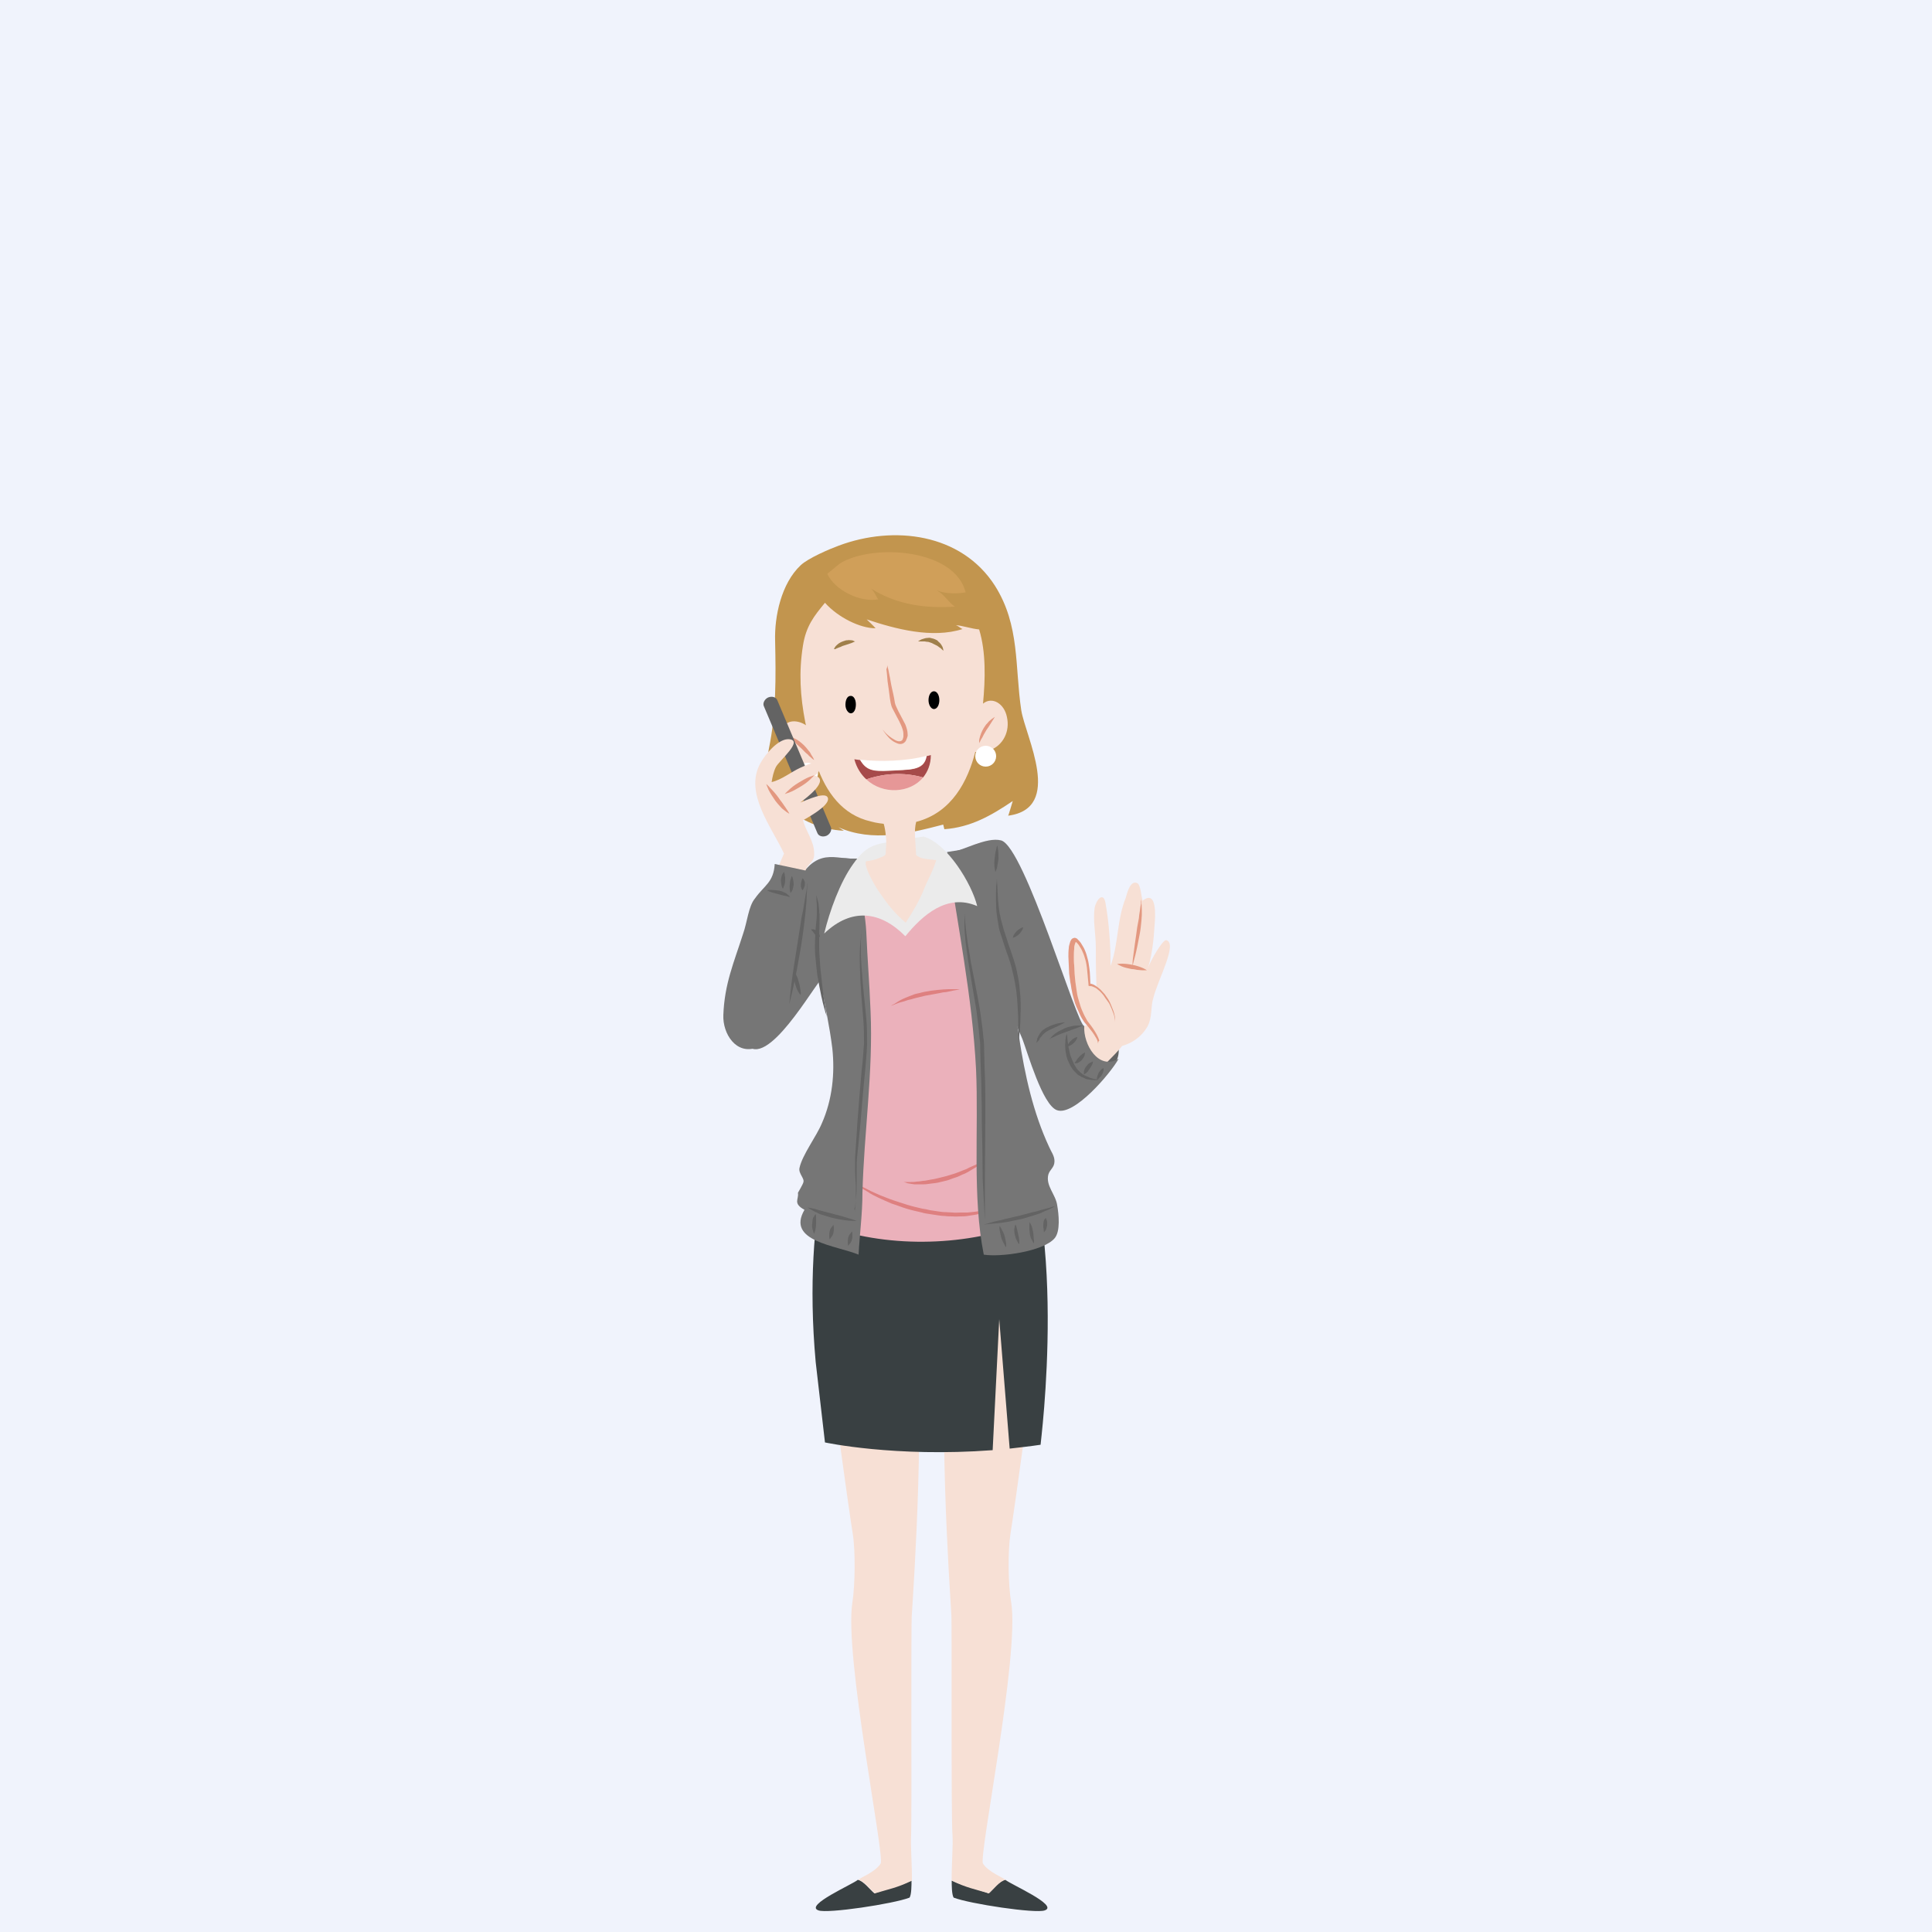 <?xml version="1.0" encoding="utf-8"?>
<!-- Generator: Adobe Illustrator 22.0.1, SVG Export Plug-In . SVG Version: 6.00 Build 0)  -->
<svg version="1.1" xmlns="http://www.w3.org/2000/svg" xmlns:xlink="http://www.w3.org/1999/xlink" x="0px" y="0px"
	 viewBox="0 0 500 500" style="enable-background:new 0 0 500 500;" xml:space="preserve">
<style type="text/css">
	.st0{fill:#F0F3FC;}
	.st1{fill:#636363;}
	.st2{fill:#394042;}
	.st3{fill:#F7E0D5;}
	.st4{fill:#F1D3C3;}
	.st5{fill:#EBB1BB;}
	.st6{fill:#E39880;}
	.st7{fill:#DE8080;}
	.st8{fill:#767676;}
	.st9{fill:#F0CA3B;}
	.st10{fill:#C2954E;}
	.st11{fill:#EBEBEB;}
	.st12{fill:#9F7F4A;}
	.st13{fill:#A64A4A;}
	.st14{fill:#E69797;}
	.st15{fill:#FFFFFF;}
	.st16{fill:#D09F59;}
</style>
<g id="BACKGROUND">
	<rect class="st0" width="500" height="500"/>
</g>
<g id="OBJECTS">
	<g>
		<g>
			<path class="st1" d="M287.2,276.4c4.3-2.6,2.2-10.6-2.6-10.9c-8.4-0.7-3.9,11.1,3.3,10.9H287.2z"/>
		</g>
		<g>
			<g>
				<g>
					<path class="st2" d="M222,486.5c-1.2,1.1-13.9,6.6-10.2,7.9c2.3,0.9,19.5-1.7,23.6-3.3c0.5-0.8,0.5-3.3,0.5-4.4
						c-3.9,1.7-6.1,2-9.6,3.3C225.1,489,223.4,486.7,222,486.5z"/>
				</g>
			</g>
			<g>
				<g>
					<path class="st3" d="M236,417.6c0.4-6.7,3.8-55.2,0.4-78.5l-23.3,1.2c0.8,8.9,6.6,50.6,7.6,56.7c0.7,4.4,0.6,13.3-0.1,17.7
						c-2.2,13.7,8.5,65.9,7.3,67.6c-1.4,2.2-5.2,3.6-5.8,4.2c1.5,0.3,3.1,2.5,4.3,3.5c3.6-1.1,5.7-1.4,9.6-3.3
						c0.1-2.8-0.4-9.5-0.2-11.8C236,470.1,235.7,419,236,417.6z"/>
				</g>
			</g>
		</g>
		<g>
			<g>
				<g>
					<path class="st2" d="M260.2,486.5c1.2,1.1,13.9,6.6,10.2,7.9c-2.3,0.9-19.5-1.7-23.6-3.3c-0.5-0.8-0.5-3.3-0.5-4.4
						c3.9,1.7,6.1,2,9.6,3.3C257,489,258.7,486.7,260.2,486.5z"/>
				</g>
			</g>
			<g>
				<g>
					<path class="st3" d="M246.2,417.6c-0.4-6.7-3.8-55.2-0.4-78.5l23.3,1.2c-0.8,8.9-6.6,50.6-7.6,56.7c-0.7,4.4-0.6,13.3,0.2,17.7
						c2.2,13.7-8.5,65.9-7.3,67.6c1.4,2.2,5.2,3.6,5.8,4.2c-1.5,0.3-3.1,2.5-4.3,3.5c-3.6-1.1-5.7-1.4-9.6-3.3
						c-0.1-2.8,0.4-9.5,0.2-11.8C246.1,470.1,246.4,419,246.2,417.6z"/>
				</g>
			</g>
		</g>
		<g>
			<g>
				<path class="st2" d="M260.7,286.8l-43.3,1.7c0,0-10,23.4-6.3,64l2.4,20.8c0,0,18,3.9,43.4,2l1.7-33.9l2.7,33.5
					c2.6-0.3,5.3-0.6,8-1C269.2,374,277.2,314,260.7,286.8z"/>
			</g>
		</g>
		<g>
			<path class="st4" d="M254.1,237.8c2,10.8,6.4,20.3,10.8,30.1c1.7,4.1,8.8,23,12.5,11.5c2-6.4-4.1-17.6-6.4-23.4
				c-2.7-7.8-4.7-15.6-6.4-23.4c-0.7-1.7-0.7-3.4-1.4-4.7L254.1,237.8z"/>
		</g>
		<g>
			<path class="st5" d="M220.9,222.6c-14.6-2.6-16.6,12.5-18,20l0,0c2,1.7,7.1,2,8.5,4.1c1.7,1.7,1.4,6.8,2,9.1
				c2,7.5,4.7,12.9,4.4,20.7c-0.3,14.2-5.1,26.1-7.8,39.3c15.6,6.8,35.4,7.2,51.7,2.1c3-0.7,8.1-2.2,9.4-5.2c1-3-2-8-3-10.7
				c-2.7-7.5-3.9-12.3-6.3-19.7c-2.7-7.5-3-15.6-2.4-23.7c0.3-3.7,0.7-7.8,0-11.5c-0.7-5.4-3-6.1,1.7-9.8c4.7-3.4,6.8-0.1,4.8-6.2
				c-1-3-4.1-11.1-7.1-12.5c-6.8-3.4-13.2,6.1-20,6.8c-2,0-3.7,0-5.4,0.3L220.9,222.6z"/>
		</g>
		<g>
			<path class="st3" d="M274.3,283.4c-3-1.4-5-8.4-4.6-11.3c0.8-7.1,8.9-5.2,14.1-7.5c3.1-1.3,3.8-4.3,7.1-1.2
				c2.6,2.8,0.9,5.4-0.9,7.8c-2.4,2.9-12.9,13.2-15.4,12.3C274.5,283.5,274.4,283.4,274.3,283.4z"/>
		</g>
		<g>
			<path class="st6" d="M270,275.9c0,0-0.1-0.2-0.2-0.5c-0.1-0.3-0.3-0.8-0.4-1.4c-0.1-0.3-0.1-0.6-0.2-1c0-0.4-0.1-0.7,0-1.2
				c0.1-0.4,0.1-0.7,0.2-1.1c0.1-0.4,0.3-0.8,0.5-1.2c0.2-0.4,0.5-0.7,0.7-1c0.3-0.3,0.6-0.6,0.9-0.8c0.3-0.2,0.6-0.4,1-0.5
				c0.3-0.1,0.6-0.3,0.9-0.3c0.6-0.2,1.1-0.2,1.4-0.3c0.3,0,0.5,0,0.5,0s-0.2,0.1-0.5,0.2c-0.3,0.1-0.8,0.4-1.3,0.6
				c-0.3,0.1-0.5,0.3-0.8,0.5c-0.3,0.1-0.5,0.4-0.8,0.6c-0.3,0.2-0.5,0.5-0.7,0.7c-0.2,0.3-0.4,0.6-0.6,0.9
				c-0.1,0.3-0.3,0.6-0.4,0.9c-0.1,0.4-0.2,0.7-0.3,1.1c-0.1,0.3-0.1,0.6-0.1,1c0,0.3,0,0.6,0,0.9c0,0.6,0,1.1,0,1.4
				C270,275.7,270,275.9,270,275.9z"/>
		</g>
		<g>
			<path class="st7" d="M218.8,304.5c0,0,0.6,0.4,1.6,1c0.5,0.3,1.1,0.7,1.8,1.1c0.7,0.4,1.5,0.8,2.5,1.3c0.9,0.5,1.9,0.9,3,1.4
				c1.1,0.4,2.2,0.9,3.4,1.3c1.2,0.4,2.4,0.8,3.7,1.2c1.3,0.4,2.6,0.7,3.9,1c0.7,0.1,1.3,0.2,2,0.4c0.7,0.1,1.3,0.2,2,0.3
				c0.7,0.1,1.3,0.2,2,0.2c0.6,0,1.3,0.1,1.9,0.1c0.6,0.1,1.2,0,1.9,0c0.6,0,1.2,0,1.8,0c1.1-0.1,2.3-0.2,3.2-0.4
				c1-0.2,1.9-0.4,2.7-0.6c0.8-0.2,1.5-0.4,2-0.7c1.1-0.5,1.7-0.7,1.7-0.7s-0.6,0.3-1.6,0.9c-0.5,0.3-1.2,0.6-2,0.9
				c-0.4,0.1-0.8,0.4-1.3,0.5c-0.5,0.1-0.9,0.2-1.4,0.4c-1,0.3-2.1,0.4-3.3,0.6c-0.6,0.1-1.2,0.1-1.8,0.1c-0.6,0-1.3,0.1-1.9,0
				c-0.6,0-1.3,0-2-0.1c-0.7,0-1.3-0.1-2-0.2c-0.7-0.1-1.4-0.2-2-0.3c-0.7-0.1-1.4-0.2-2-0.4c-1.3-0.3-2.7-0.6-4-1
				c-1.3-0.4-2.5-0.9-3.8-1.3c-1.2-0.5-2.3-1-3.4-1.5c-1-0.5-2.1-1-2.9-1.6c-0.9-0.5-1.7-1-2.4-1.5c-0.7-0.5-1.3-0.9-1.8-1.3
				C219.4,304.9,218.8,304.5,218.8,304.5z"/>
		</g>
		<g>
			<path class="st7" d="M233.7,305.9c0,0,0.4,0,1,0c0.3,0,0.7,0,1.1,0c0.4,0,0.9,0,1.4-0.1c0.5,0,1.1-0.1,1.7-0.2
				c0.6,0,1.2-0.2,1.9-0.3c0.6-0.1,1.3-0.2,2-0.4c0.7-0.2,1.3-0.3,2-0.5c0.7-0.2,1.3-0.4,2-0.6c0.7-0.2,1.3-0.5,1.9-0.7
				c0.6-0.3,1.2-0.4,1.7-0.7c0.5-0.3,1.1-0.5,1.5-0.7c1-0.4,1.7-0.9,2.3-1.1c0.6-0.3,0.9-0.4,0.9-0.4s-0.3,0.2-0.8,0.6
				c-0.2,0.2-0.6,0.4-0.9,0.7c-0.3,0.3-0.7,0.5-1.2,0.8c-0.5,0.3-1,0.6-1.5,0.9c-0.5,0.3-1.1,0.6-1.7,0.8c-0.6,0.3-1.2,0.6-1.9,0.8
				c-0.7,0.2-1.3,0.5-2,0.7c-0.7,0.2-1.4,0.3-2.1,0.5c-0.7,0.2-1.4,0.2-2,0.3c-0.7,0.1-1.3,0.2-1.9,0.2c-0.6,0-1.2,0-1.7,0
				c-0.3,0-0.5,0-0.8,0c-0.2,0-0.5-0.1-0.7-0.1c-0.4-0.1-0.8-0.1-1.1-0.2C234.1,305.9,233.7,305.9,233.7,305.9z"/>
		</g>
		<g>
			<path class="st7" d="M212.9,252.3c0,0-0.3-0.9-0.5-2.2c-0.1-0.3-0.1-0.7-0.2-1c-0.1-0.4-0.1-0.8-0.2-1.2
				c-0.1-0.8-0.1-1.7-0.2-2.6c0-0.9,0-1.8,0-2.6c0-0.8,0.1-1.6,0.1-2.3c0.1-1.3,0.3-2.2,0.3-2.2s0.2,0.9,0.3,2.2
				c0.1,0.7,0.2,1.4,0.2,2.2c0,0.8,0.1,1.7,0.1,2.6c0,0.9,0.1,1.7,0.1,2.6c0,0.8,0,1.6,0,2.2C213,251.4,212.9,252.3,212.9,252.3z"/>
		</g>
		<g>
			<path class="st7" d="M258.9,244c0,0-0.4-0.7-0.8-1.7c-0.2-0.5-0.4-1.2-0.7-1.8c-0.3-0.7-0.5-1.4-0.7-2.1
				c-0.2-0.7-0.5-1.4-0.7-2.1c-0.2-0.7-0.4-1.3-0.5-1.9c-0.3-1.1-0.5-1.8-0.5-1.8s0.5,0.6,1,1.6c0.3,0.5,0.5,1.1,0.8,1.8
				c0.3,0.7,0.6,1.4,0.8,2.1c0.2,0.7,0.4,1.5,0.6,2.2c0.2,0.7,0.3,1.3,0.4,1.9C258.9,243.3,258.9,244,258.9,244z"/>
		</g>
		<g>
			<path class="st7" d="M230.6,260.3c0,0,0.2-0.2,0.7-0.4c0.2-0.1,0.5-0.3,0.8-0.5c0.3-0.2,0.6-0.4,1-0.6c0.4-0.2,0.8-0.4,1.3-0.6
				c0.5-0.2,1-0.4,1.5-0.6c0.5-0.2,1-0.4,1.6-0.5c0.6-0.1,1.1-0.3,1.7-0.4c0.6-0.1,1.1-0.2,1.7-0.3c0.6-0.1,1.1-0.1,1.7-0.2
				c1.1-0.1,2.1-0.2,2.9-0.2c0.9,0,1.6,0,2.1,0c0.5,0,0.8,0,0.8,0s-0.3,0.1-0.8,0.2c-0.5,0.1-1.2,0.2-2,0.4
				c-0.4,0.1-0.9,0.2-1.4,0.2c-0.5,0.1-1,0.2-1.5,0.3c-1,0.2-2.2,0.4-3.3,0.6c-1.1,0.3-2.2,0.5-3.2,0.8c-0.5,0.2-1,0.2-1.5,0.4
				c-0.5,0.2-0.9,0.3-1.3,0.4c-0.8,0.2-1.5,0.5-2,0.7C230.9,260.2,230.6,260.3,230.6,260.3z"/>
		</g>
		<g>
			<g>
				<g>
					<path class="st3" d="M287.5,271.2c-1,0.1-1.9-0.1-2.6-0.7c-1.2-1-0.8-2.2-0.8-3.5c0-1.3-0.1-2.6-0.2-3.9
						c0-3.4-0.1-6.8-0.2-10.1c-0.1-2.6-0.1-5.3-0.1-7.9c0-3.3-0.8-6.9-0.3-10.2c0.5-2.3,2.3-4.1,2.8-1.2c0.8,4.5,1.1,8.5,1.3,13.1
						c0,0.7,0,3.2,0,3.2c2.1-5.6,1.6-12,4-17.8c0.3-1.2,1.2-4.6,3-3.6c0.8,0.5,1,3.6,1.3,4.5c3.8-3,3.3,4.1,3.1,6.4
						c-0.2,3.5-0.7,8.6-2,11.7c1-2.8,4.1-8,5-7.9c3.1,0.8-2.1,10.1-3.3,14.9c-0.8,2.5-0.2,4.9-1.5,7.4
						C295,269.1,291.5,270.9,287.5,271.2z"/>
				</g>
			</g>
			<g>
				<g>
					<path class="st3" d="M284.2,270.1c0-1.5-2.3-4.3-3.5-5.8c-2.5-3.8-3.5-9.7-3.6-14.2c-0.2-2.3-0.5-10.1,2.3-5.8
						c2,2.8,2.1,6.9,2.3,10.2c3.8,0.3,6.8,7.3,6.6,9.7"/>
				</g>
			</g>
			<g>
				<g>
					<path class="st6" d="M295.3,232.8c0,0,0,0.3,0.1,0.7c0,0.5,0.1,1.1,0.1,2c0,0.4,0,0.8,0,1.3c0,0.5-0.1,1-0.1,1.5
						c-0.1,1-0.2,2.1-0.4,3.2c-0.4,2.1-0.8,4.2-1.2,5.8c-0.2,0.8-0.4,1.4-0.5,1.9c-0.1,0.5-0.2,0.7-0.2,0.7s0-0.3,0-0.7
						c0-0.5,0.1-1.1,0.2-1.9c0.2-1.6,0.5-3.7,0.8-5.8c0.1-1,0.3-2.1,0.5-3.1c0.1-0.5,0.2-1,0.2-1.4c0.1-0.5,0.1-0.9,0.2-1.3
						c0.1-0.8,0.2-1.5,0.3-1.9C295.2,233,295.3,232.8,295.3,232.8z"/>
				</g>
			</g>
			<g>
				<g>
					<path class="st6" d="M284.2,270.1c-0.1-0.3-0.1-0.6-0.2-0.8c-0.1-0.3-0.2-0.5-0.4-0.8c-0.3-0.5-0.6-1-0.9-1.4
						c-0.7-0.9-1.4-1.8-2.1-2.6l0,0l0,0c-0.4-0.6-0.8-1.2-1.1-1.9c-0.3-0.7-0.6-1.3-0.9-2l-0.4-1l-0.3-1.1c-0.2-0.7-0.4-1.4-0.5-2.1
						c-0.2-0.7-0.2-1.4-0.4-2.2c-0.1-0.7-0.2-1.5-0.3-2.2l-0.1-2.2c0-0.7-0.1-1.5-0.1-2.2c0-0.7,0-1.5,0.1-2.2
						c0-0.4,0.1-0.8,0.2-1.1c0.1-0.4,0.2-0.8,0.5-1.2c0.1-0.2,0.6-0.4,0.9-0.4c0.3,0.1,0.6,0.2,0.7,0.4c0.3,0.3,0.6,0.6,0.8,0.9
						c0.4,0.7,0.8,1.2,1.1,2c0.3,0.7,0.5,1.4,0.7,2.2c0.2,0.7,0.3,1.5,0.4,2.2c0.1,0.7,0.2,1.5,0.2,2.2l0.1,2.2l-0.3-0.3
						c0.3,0.1,0.6,0.1,0.8,0.2c0.3,0.1,0.5,0.2,0.8,0.4c0.2,0.2,0.5,0.3,0.7,0.5c0.2,0.2,0.4,0.3,0.6,0.5c0.4,0.4,0.7,0.8,1.1,1.2
						c0.3,0.4,0.6,0.9,0.9,1.3c0.3,0.5,0.5,0.9,0.7,1.4c0.2,0.5,0.4,1,0.6,1.5c0.2,0.5,0.3,1,0.4,1.5c0.1,0.5,0.1,1,0.1,1.6
						c0-0.5-0.1-1-0.2-1.5c-0.1-0.5-0.3-1-0.5-1.5c-0.2-0.5-0.4-1-0.6-1.4c-0.2-0.5-0.5-0.9-0.8-1.3c-0.3-0.4-0.6-0.8-0.9-1.3
						c-0.3-0.4-0.7-0.8-1-1.1c-0.2-0.2-0.4-0.3-0.6-0.5c-0.2-0.2-0.4-0.3-0.6-0.4c-0.2-0.1-0.4-0.2-0.7-0.3
						c-0.2-0.1-0.5-0.1-0.7-0.1l-0.3-0.1l0-0.3l-0.2-2.2c-0.1-0.7-0.1-1.4-0.2-2.1c-0.1-0.7-0.2-1.4-0.4-2.1c-0.2-0.7-0.4-1.4-0.7-2
						c-0.2-0.6-0.7-1.3-1-1.8c-0.2-0.3-0.4-0.5-0.6-0.7c-0.1-0.1-0.2-0.1-0.2-0.1c0,0,0,0,0,0c-0.1,0.1-0.2,0.5-0.3,0.8
						c-0.1,0.3-0.1,0.7-0.1,1c-0.1,0.7-0.1,1.4-0.1,2.1c0,0.7,0,1.4,0.1,2.1l0.1,2.2c0.1,0.7,0.1,1.4,0.2,2.1
						c0.1,0.7,0.2,1.4,0.3,2.1c0.1,0.7,0.2,1.4,0.4,2.1l0.3,1l0.3,1c0.2,0.7,0.5,1.3,0.8,2c0.3,0.7,0.7,1.3,1,1.9l0,0
						c0.7,0.9,1.4,1.8,2,2.8c0.3,0.5,0.6,1,0.8,1.5c0.1,0.3,0.2,0.5,0.3,0.8C284.2,269.5,284.2,269.8,284.2,270.1z"/>
				</g>
			</g>
			<g>
				<g>
					<path class="st6" d="M289.1,249.5c0,0,0.5-0.1,1.3-0.1c0.7,0,1.7,0.1,2.7,0.3c1,0.2,1.9,0.5,2.6,0.8c0.7,0.3,1.1,0.6,1.1,0.6
						s-0.5,0-1.3,0c-0.4,0-0.8-0.1-1.2-0.1c-0.5-0.1-0.9-0.2-1.4-0.2c-1-0.2-1.9-0.4-2.6-0.7C289.6,249.8,289.1,249.5,289.1,249.5z"
						/>
				</g>
			</g>
		</g>
		<g>
			<path class="st8" d="M245.1,220.5c2.7,19.1,6.5,37.1,7.5,56.2c0.7,15.7-1,33,2,48c4.3,0.7,15.3-0.8,18.3-4.2
				c1.6-1.8,1.1-6.3,0.7-8.6c-0.4-2.8-3-5-2.3-7.9c0.4-1.4,1.6-1.8,1.6-3.5c0-1.4-0.9-2.5-1.4-3.7c-8.2-17.6-8.7-39-11.5-57.9
				c-1-6.8-3.1-14-6.1-19.8"/>
		</g>
		<g>
			<path class="st6" d="M199.3,265.5c0,0,0.1-0.3,0.4-0.9c0.1-0.3,0.3-0.6,0.5-1c0.2-0.4,0.4-0.9,0.6-1.3c0.2-0.5,0.5-1,0.6-1.6
				c0.2-0.6,0.4-1.2,0.6-1.8c0.2-0.6,0.4-1.3,0.6-2c0.2-0.7,0.4-1.4,0.5-2c0.1-0.7,0.4-1.4,0.4-2.1c0.1-0.7,0.2-1.4,0.4-2
				c0.1-0.7,0.2-1.3,0.3-1.9c0.1-0.6,0.2-1.2,0.3-1.7c0.1-1.1,0.3-1.9,0.4-2.6c0.1-0.6,0.2-1,0.2-1s0,0.4,0,1c0,0.6,0,1.5,0,2.6
				c0,0.5-0.1,1.1-0.1,1.7c-0.1,0.6-0.1,1.3-0.2,1.9c-0.1,0.7-0.2,1.4-0.3,2.1c-0.1,0.7-0.3,1.4-0.4,2.1c-0.2,0.7-0.3,1.4-0.5,2.1
				c-0.2,0.7-0.4,1.4-0.7,2c-0.3,0.6-0.5,1.2-0.8,1.8c-0.2,0.6-0.6,1.1-0.8,1.6c-0.3,0.5-0.5,0.9-0.8,1.3c-0.3,0.4-0.5,0.7-0.7,0.9
				C199.6,265.2,199.3,265.5,199.3,265.5z"/>
		</g>
		<g>
			<path class="st8" d="M245.1,220.9c4.1-0.7,10.2-4.4,14-3.4c6.1,1.7,19.8,48.4,21.5,48c-0.3,4.8,3.7,11.6,8.9,8.5
				c-2,3.7-11.6,15-16,13.3c-3.7-1.4-7.5-14.7-8.9-18.4c-5.8-13.6-13.3-30.7-15-45"/>
		</g>
		<g>
			<g>
				<path class="st8" d="M225.3,261.7c-0.3-7.5-0.8-13.3-1.1-20.4c-0.2-4-1.1-8.3-2.3-18.9c0,0-0.1,0-0.1,0l0.1-0.2
					c-0.6,0-1.2,0-1.8,0c-0.8-0.1-1.6-0.2-2.3-0.2c-2.7-0.3-5.4-0.6-8.2,1.9c-5.8,5.5-8.2,15.7-10.6,22.8
					c-1.4,3.7-8.9,19.1-6.8,21.8c4.3,10.9,16.8-10.7,20.1-14.8c1.1,6,2.4,11.9,3.1,17.6c0.7,6.5,0,13.3-2.7,19.4
					c-1.4,3.4-5.1,8.2-5.8,11.6c-0.3,1.4,1.4,2.7,1,3.7c0,0.3-1.4,2.7-1.4,2.7c0.3,1.7-1.4,2.7,1.7,4.4c-4.8,8.2,8.2,9.2,14,11.6
					c0.3-5.5,1-10.6,1-16C223.6,293.1,226,277.4,225.3,261.7z"/>
			</g>
			<g>
				<path class="st9" d="M222.9,222.6l-1-0.3c0,0.1,0,0.2,0,0.2C222.2,222.5,222.6,222.5,222.9,222.6z"/>
			</g>
		</g>
		<g>
			<path class="st10" d="M217.1,141.2c-2.2,0.8-7.9,3.2-9.9,5.1c-5,4.7-6.8,13.2-6.6,19.6c0.2,9.3,0.3,18.6-1.6,27.8
				c-2.5,12.3,7.9,20.7,19.4,21.3c-0.4-0.3-1-0.6-1.4-0.9c8.8,3.9,18.3,1.6,27.1-0.7c0.1,0.4,0.2,0.8,0.3,1.2
				c6.8-0.5,12.1-3.5,17.7-7.3c-0.1,0.3-1.1,3.8-1.2,3.8c14.4-1.9,4.5-20.4,3.4-27.3c-1.7-11.3-0.3-21.9-6.8-32.2
				C248.8,138,231.3,135.9,217.1,141.2z"/>
		</g>
		<g>
			<path class="st11" d="M232.7,217.5c-5.8,1-8.1,0.7-11.9,6.1c-3.4,4.7-6.1,12.2-7.5,18c7.1-6.8,14.6-5.8,21,0.7
				c4.4-5.4,10.8-11.2,18.6-7.8c-1.4-5.8-7.8-16.3-13.9-18L232.7,217.5z"/>
		</g>
		<g>
			<path class="st3" d="M260.6,185.6c-0.7-3.6-3.9-5.4-6.2-3.5c0.6-6.3,0.8-13.3-1-19.2c-2.1-0.2-4.3-1-6-1.1c0.6,0.2,1.2,0.8,1.7,1
				c-7.9,2.5-17.3,0-24.8-2.5c0.8,0.8,1.6,1.5,2.3,2.3c-4,0-9.7-2.8-13.1-6.6c-2.8,3.4-4.9,6-5.7,11.1c-1.1,6.9-0.7,13.1,0.6,19.8
				c0.1,0.3,0.1,0.6,0.2,0.8c-2.5-1.7-6.2-1.5-6.3,2.3c-0.2,4.4,5.4,10.6,9.1,8.2c2.4,6.7,6.5,12.7,14,14.4c1.3,0.4,3.3,0.6,3.3,0.6
				c0.5,1.6,0.8,4.8,0.6,6.1c-0.2,2.2,0.4,1.9-1.9,2.8c-1.3,0.6-3.3,0.8-3.3,0.8c-0.6,1.5,2.7,7,3.6,8.2c2.2,3.2,3.9,5.3,6.7,7.7
				c1.7-2.6,3.6-5.8,4.7-8.6c1.1-2.8,2.2-4.4,3.2-7.6c-2.2-0.3-3.9-0.2-5.2-1.3c-0.2-4.1-0.6-6.2,0-8.6c9.3-2.4,13.4-10.7,15.3-18.1
				c1.3,0.1,3-0.2,3.7-0.4C259.7,192.9,261.4,189.2,260.6,185.6z"/>
		</g>
		<g>
			<path class="st12" d="M215.8,168c0,0,0-0.1,0.1-0.2c0.1-0.1,0.2-0.4,0.4-0.6c0.2-0.2,0.5-0.5,0.8-0.7c0.3-0.2,0.7-0.4,1-0.5
				c0.2-0.1,0.4-0.1,0.6-0.2c0.2-0.1,0.4-0.1,0.6-0.1c0.4-0.1,0.7,0,1,0c0.3,0,0.5,0.1,0.7,0.2c0.2,0.1,0.3,0.1,0.3,0.1
				s-0.4,0.2-0.9,0.4c-0.5,0.2-1.2,0.4-1.8,0.6c-0.3,0.1-0.7,0.2-1,0.4c-0.3,0.1-0.6,0.2-0.8,0.3c-0.3,0.1-0.5,0.2-0.6,0.3
				C215.9,167.9,215.8,168,215.8,168z"/>
		</g>
		<g>
			<path class="st12" d="M237.6,166c0,0,0.1-0.1,0.3-0.2c0.2-0.1,0.4-0.3,0.8-0.4c0.4-0.1,0.8-0.3,1.3-0.3c0.3,0,0.5-0.1,0.8,0
				c0.3,0.1,0.5,0.1,0.8,0.2c0.3,0.1,0.5,0.2,0.7,0.3c0.3,0.1,0.4,0.3,0.6,0.5c0.4,0.3,0.7,0.7,0.9,1.1c0.1,0.2,0.2,0.3,0.2,0.5
				c0.1,0.2,0.1,0.3,0.1,0.4c0.1,0.2,0.1,0.3,0.1,0.3s-0.1-0.1-0.3-0.2c-0.1-0.1-0.2-0.2-0.3-0.3c-0.1-0.1-0.2-0.2-0.4-0.3
				c-0.1-0.1-0.3-0.2-0.4-0.3c-0.1-0.1-0.3-0.2-0.5-0.3c-0.2-0.1-0.4-0.2-0.6-0.3c-0.2-0.1-0.4-0.2-0.6-0.3
				c-0.2-0.1-0.4-0.1-0.6-0.2c-0.2-0.1-0.4-0.1-0.6-0.1c-0.2,0-0.4-0.1-0.6-0.1c-0.2,0-0.4,0-0.6,0c-0.4,0-0.7,0-0.9,0
				C237.7,166,237.6,166,237.6,166z"/>
		</g>
		<g>
			<g>
				<path class="st13" d="M238.9,201.2c1.2-1.5,2-3.4,2-5.8c-0.4,0.1-0.7,0.2-1.1,0.3c-0.6,4-4.7,3.4-9.7,3.8
					c-4.2,0.2-5.9-0.1-7.5-2.8c-0.5-0.1-1-0.1-1.5-0.2c0.6,2.2,1.7,3.9,3.1,5.2C226.5,200.9,232.2,199.3,238.9,201.2z"/>
			</g>
			<g>
				<path class="st14" d="M224.2,201.7c4.3,4,11.3,3.6,14.7-0.5C232.2,199.3,226.5,200.9,224.2,201.7z"/>
			</g>
			<g>
				<path class="st15" d="M230.1,199.4c5-0.3,9,0.2,9.7-3.8c-5.1,1.4-12.1,1.6-17.2,1C224.2,199.3,225.8,199.6,230.1,199.4z"/>
			</g>
		</g>
		<g>
			<path class="st6" d="M204.3,190.5c0,0,0.6,0.2,1.3,0.6c0.2,0.1,0.4,0.2,0.6,0.3c0.2,0.1,0.4,0.3,0.6,0.4c0.4,0.3,0.9,0.7,1.3,1.1
				c0.4,0.4,0.8,0.9,1.1,1.3c0.4,0.4,0.6,0.8,0.8,1.2c0.5,0.7,0.7,1.3,0.7,1.3s-0.5-0.3-1.1-0.9c-0.2-0.1-0.3-0.3-0.5-0.5
				c-0.2-0.2-0.4-0.3-0.6-0.5c-0.4-0.4-0.8-0.8-1.2-1.2c-0.4-0.4-0.8-0.7-1.2-1.1c-0.2-0.2-0.3-0.4-0.5-0.5
				c-0.2-0.2-0.4-0.3-0.5-0.4C204.7,190.9,204.3,190.5,204.3,190.5z"/>
		</g>
		<g>
			<path class="st6" d="M253.4,192.4c0,0,0-0.1,0-0.4c0-0.2,0-0.6,0.1-0.9c0.1-0.4,0.2-0.8,0.4-1.3c0.2-0.5,0.4-0.9,0.7-1.4
				c0.1-0.2,0.3-0.4,0.4-0.6c0.1-0.2,0.3-0.4,0.5-0.6c0.3-0.4,0.6-0.7,0.9-0.9c0.3-0.3,0.6-0.4,0.8-0.6c0.2-0.1,0.3-0.2,0.3-0.2
				s-0.1,0.1-0.2,0.3c-0.1,0.2-0.3,0.5-0.5,0.8c-0.4,0.6-0.9,1.5-1.5,2.3c-0.2,0.4-0.5,0.8-0.7,1.2c-0.1,0.2-0.2,0.4-0.3,0.6
				c-0.1,0.2-0.2,0.4-0.3,0.5c-0.2,0.3-0.3,0.6-0.4,0.8C253.4,192.2,253.4,192.4,253.4,192.4z"/>
		</g>
		<g>
			<g>
				<path class="st15" d="M211.7,200.1c0,1.5-1.2,2.7-2.7,2.7c-1.5,0-2.7-1.2-2.7-2.7c0-1.5,1.2-2.7,2.7-2.7
					C210.5,197.4,211.7,198.6,211.7,200.1z"/>
			</g>
		</g>
		<g>
			<g>
				<path class="st15" d="M257.8,195.7c0,1.5-1.2,2.7-2.7,2.7c-1.5,0-2.7-1.2-2.7-2.7c0-1.5,1.2-2.7,2.7-2.7
					C256.6,193,257.8,194.2,257.8,195.7z"/>
			</g>
		</g>
		<g>
			<path class="st6" d="M229.6,172.1c0,0,0.1,0.4,0.3,1.2c0.1,0.7,0.4,1.8,0.6,3.1c0.2,1.3,0.6,2.7,0.9,4.3c0.1,0.4,0.1,0.8,0.2,1.2
				c0.1,0.4,0.2,0.7,0.4,1.1c0.3,0.7,0.7,1.5,1.1,2.2c0.4,0.8,0.8,1.5,1.2,2.3c0.3,0.8,0.6,1.6,0.6,2.6l0,0.3c0,0.2,0,0.2-0.1,0.3
				c0,0.2-0.1,0.4-0.2,0.6c-0.1,0.5-0.5,0.9-0.9,1.1c-0.9,0.4-1.7-0.1-2.3-0.4c-1.2-0.7-1.8-1.6-2.3-2.2c-0.2-0.3-0.4-0.6-0.5-0.7
				c-0.1-0.2-0.2-0.3-0.2-0.3s0.3,0.3,0.8,0.9c0.5,0.5,1.3,1.2,2.4,1.8c0.5,0.3,1.2,0.5,1.7,0.2c0.2-0.1,0.4-0.4,0.4-0.7
				c0.1-0.1,0.1-0.3,0.1-0.5c0-0.1,0-0.2,0-0.3l0-0.3c0-0.7-0.3-1.5-0.6-2.2c-0.3-0.7-0.7-1.5-1.1-2.2c-0.4-0.8-0.8-1.5-1.2-2.3
				c-0.2-0.4-0.3-0.9-0.4-1.3c-0.1-0.4-0.1-0.8-0.2-1.2c-0.2-1.6-0.4-3.1-0.6-4.4c-0.1-1.3-0.2-2.4-0.3-3.1
				C229.7,172.6,229.6,172.1,229.6,172.1z"/>
		</g>
		<g>
			<path class="st1" d="M215,214c0.4,0.8-0.2,1.9-1.1,2.3l0,0c-1,0.4-2.1,0.1-2.4-0.8l-13.8-32.7c-0.4-0.8,0.2-1.9,1.1-2.3l0,0
				c1-0.4,2.1-0.1,2.4,0.8L215,214z"/>
		</g>
		<g>
			<g>
				<path class="st3" d="M202.9,220.9c-3.2-6.9-10.4-15.7-6.1-23.4c1.2-2.2,4.4-6.1,7.1-6.2c4.5,0-2.3,5.6-3.1,7.2
					c-0.6,1.2-0.9,2.6-1.1,3.9c2.6-0.6,5-2.6,7.4-3.7c1-0.4,3-1.5,4-1.1c1.6,0.7,1.1,2.4-0.3,3.1c4.2,1.1-2.1,5.8-3.7,7
					c1.4-0.5,7.1-3.3,7.2-0.9c0,1.9-5.1,4.7-6.5,5.5c0.8,2.9,2.9,5.4,2.9,8.5c0.1,2.2-1.1,2.3-2,3.9c-0.8,1.5-0.6,4.4-1,6.2
					c-2.3,11.6-4.4,21.4-7.7,33c-0.7,2.4-1.5,3.6-5.9,5.8c-5.4,2.7-5.2-5.7-5-10.1C189.8,244,197.9,233.1,202.9,220.9L202.9,220.9z"
					/>
			</g>
			<g>
				<path class="st6" d="M210.8,200.6c0,0-0.6,0.2-1.4,0.5c-0.8,0.3-1.8,0.9-2.8,1.5c-1,0.6-1.9,1.3-2.5,1.9c-0.7,0.6-1,1-1,1
					s0.6-0.2,1.4-0.5c0.8-0.3,1.8-0.9,2.8-1.5c1-0.6,1.9-1.3,2.5-1.9C210.4,201,210.8,200.6,210.8,200.6z"/>
			</g>
			<g>
				<path class="st6" d="M204.3,210.6c0,0-0.3-0.6-0.8-1.3c-0.1-0.2-0.3-0.4-0.4-0.6c-0.2-0.2-0.3-0.5-0.5-0.7
					c-0.3-0.5-0.7-0.9-1-1.4c-0.7-1-1.5-1.9-2.2-2.6c-0.6-0.7-1.1-1.1-1.1-1.1s0.2,0.6,0.6,1.5c0.4,0.8,1.1,1.9,1.8,2.9
					c0.4,0.5,0.8,1,1.2,1.4c0.4,0.5,0.8,0.8,1.2,1.1C203.7,210.3,204.3,210.6,204.3,210.6z"/>
			</g>
		</g>
		<g>
			<path class="st1" d="M254.6,316.9c0,0,0.3-0.1,0.8-0.2c0.5-0.1,1.2-0.4,2.1-0.6c0.4-0.1,0.9-0.2,1.4-0.3c0.5-0.1,1-0.3,1.6-0.4
				c1.1-0.3,2.2-0.5,3.4-0.8c1.1-0.3,2.3-0.6,3.4-0.9c0.5-0.1,1.1-0.2,1.6-0.4c0.5-0.1,0.9-0.3,1.4-0.4c0.9-0.2,1.6-0.4,2.1-0.6
				c0.5-0.1,0.8-0.2,0.8-0.2s-0.3,0.1-0.7,0.4c-0.5,0.2-1.1,0.6-2,0.9c-0.4,0.2-0.9,0.4-1.3,0.6c-0.5,0.2-1,0.3-1.5,0.5
				c-1.1,0.3-2.2,0.7-3.4,1c-1.2,0.2-2.3,0.5-3.4,0.7c-1.1,0.2-2.1,0.3-3,0.4c-0.9,0.1-1.6,0.1-2.2,0.2
				C254.9,316.9,254.6,316.9,254.6,316.9z"/>
		</g>
		<g>
			<path class="st1" d="M258.7,317.3c0,0,0.3,0.3,0.5,0.8c0.3,0.5,0.6,1.1,0.8,1.8c0.2,0.7,0.3,1.4,0.4,1.9c0,0.5,0,1,0,1
				s-0.3-0.3-0.5-0.8c-0.3-0.5-0.6-1.1-0.8-1.8c-0.2-0.7-0.3-1.4-0.4-1.9C258.6,317.7,258.7,317.3,258.7,317.3z"/>
		</g>
		<g>
			<path class="st1" d="M262.8,316.9c0,0,0.2,0.3,0.3,0.8c0.1,0.2,0.1,0.5,0.2,0.8c0.1,0.3,0.1,0.6,0.2,0.9c0.1,0.3,0.1,0.6,0.2,0.9
				c0,0.3,0.1,0.6,0.1,0.8c0,0.5,0,0.9,0,0.9s-0.3-0.2-0.5-0.7c-0.1-0.2-0.3-0.5-0.4-0.8c-0.1-0.3-0.2-0.6-0.3-1
				c-0.1-0.7-0.2-1.4,0-1.9C262.6,317.3,262.8,316.9,262.8,316.9z"/>
		</g>
		<g>
			<path class="st1" d="M266.5,316.3c0,0,0.2,0.3,0.4,0.8c0.1,0.2,0.2,0.5,0.3,0.9c0.1,0.3,0.1,0.7,0.2,1c0,0.3,0.1,0.7,0.1,1
				c0,0.3,0,0.6,0.1,0.9c0,0.5,0,0.9,0,0.9s-0.3-0.3-0.5-0.8c-0.1-0.2-0.3-0.5-0.4-0.9c-0.1-0.3-0.2-0.7-0.2-1c0-0.4-0.1-0.7-0.1-1
				c0-0.3,0-0.6,0-0.9C266.4,316.6,266.5,316.3,266.5,316.3z"/>
		</g>
		<g>
			<path class="st1" d="M270.6,315.2c0,0,0.2,0.2,0.3,0.6c0.1,0.2,0.1,0.4,0.1,0.6c0,0.2,0,0.5,0,0.7c-0.1,0.5-0.2,1-0.4,1.3
				c-0.2,0.3-0.4,0.5-0.4,0.5s-0.1-0.3-0.1-0.6c0-0.2,0-0.4-0.1-0.6c0-0.2,0-0.4,0-0.7c0-0.5,0.1-0.9,0.2-1.3
				C270.5,315.5,270.6,315.2,270.6,315.2z"/>
		</g>
		<g>
			<path class="st1" d="M209,312.5c0,0,0.8,0.1,2,0.4c0.3,0.1,0.6,0.2,1,0.3c0.3,0.1,0.7,0.2,1.1,0.3c0.7,0.2,1.5,0.4,2.3,0.6
				c0.8,0.2,1.6,0.4,2.3,0.6c0.7,0.2,1.4,0.4,2,0.6c1.2,0.3,2,0.7,2,0.7s-0.8,0-2.1-0.1c-1.2-0.1-2.9-0.4-4.5-0.8
				c-0.8-0.2-1.6-0.5-2.3-0.7c-0.4-0.1-0.7-0.2-1-0.4c-0.3-0.1-0.6-0.3-0.9-0.4C209.7,313,209,312.5,209,312.5z"/>
		</g>
		<g>
			<path class="st1" d="M210.7,319.3c0,0-0.2-0.3-0.3-0.8c-0.2-0.5-0.3-1.1-0.2-1.8c0-0.3,0.1-0.7,0.1-1c0-0.2,0.1-0.3,0.1-0.4
				c0-0.1,0.1-0.3,0.2-0.4c0.1-0.2,0.3-0.4,0.3-0.5c0.1-0.1,0.2-0.2,0.2-0.2s0.1,0.4,0.1,0.8c0,0.2,0,0.5,0,0.8c0,0.3,0,0.6,0,0.9
				c0,0.6-0.1,1.3-0.2,1.7C210.8,319,210.7,319.3,210.7,319.3z"/>
		</g>
		<g>
			<path class="st1" d="M214.7,320.7c0,0-0.1-0.3-0.1-0.7c0-0.4,0-0.9,0.1-1.3c0.1-0.5,0.3-0.9,0.6-1.2c0.2-0.3,0.4-0.5,0.4-0.5
				s0.1,0.3,0.1,0.7c0,0.4,0,0.9-0.1,1.3c-0.1,0.5-0.3,0.9-0.6,1.2C215,320.5,214.7,320.7,214.7,320.7z"/>
		</g>
		<g>
			<path class="st1" d="M219.5,322.4c0,0-0.1-0.3-0.1-0.7c0-0.4,0-0.9,0.1-1.3c0.1-0.5,0.3-0.9,0.6-1.2c0.2-0.3,0.4-0.5,0.4-0.5
				s0.1,0.3,0.1,0.7c0,0.4,0,0.9-0.1,1.3c-0.1,0.5-0.3,0.9-0.6,1.2C219.7,322.2,219.5,322.4,219.5,322.4z"/>
		</g>
		<g>
			<path class="st1" d="M258,227.3c0,0,0,0.7,0.1,1.9c0,0.6,0.1,1.3,0.1,2.1c0,0.8,0.1,1.7,0.2,2.7c0.1,1,0.2,2.1,0.5,3.2
				c0.1,0.6,0.2,1.1,0.4,1.7c0.2,0.6,0.3,1.2,0.5,1.8c0.4,1.2,0.8,2.4,1.2,3.7c0.4,1.2,0.9,2.5,1.3,3.8c0.4,1.3,0.8,2.6,1,3.9
				c0.3,1.3,0.5,2.6,0.6,3.9c0.3,2.5,0.3,4.9,0.2,7c0,2-0.2,3.7-0.3,4.9c-0.1,1.2-0.2,1.9-0.2,1.9s-0.1-2.7-0.1-6.7
				c-0.1-2-0.2-4.4-0.5-6.8c-0.2-1.2-0.4-2.5-0.7-3.8c-0.3-1.3-0.6-2.6-1-3.8c-0.4-1.3-0.9-2.5-1.3-3.8c-0.4-1.3-0.8-2.5-1.2-3.7
				c-0.2-0.6-0.3-1.2-0.4-1.8c-0.1-0.6-0.2-1.2-0.3-1.8c-0.2-1.2-0.3-2.3-0.3-3.3c-0.1-2,0-3.7,0-4.9C258,228,258,227.3,258,227.3z"
				/>
		</g>
		<g>
			<path class="st1" d="M262.1,242.7c0,0,0.1-0.3,0.2-0.6c0.2-0.3,0.4-0.7,0.8-1.1c0.3-0.3,0.7-0.6,1.1-0.8c0.3-0.2,0.6-0.2,0.6-0.2
				s-0.1,0.3-0.2,0.6c-0.2,0.3-0.4,0.7-0.8,1.1c-0.3,0.3-0.7,0.6-1.1,0.8C262.4,242.6,262.1,242.7,262.1,242.7z"/>
		</g>
		<g>
			<path class="st1" d="M268.2,269.9c0,0,0-0.1,0.1-0.4c0-0.1,0.1-0.3,0.1-0.5c0-0.2,0.1-0.4,0.2-0.6c0.1-0.2,0.2-0.4,0.4-0.7
				c0.1-0.3,0.3-0.4,0.5-0.7c0.2-0.2,0.4-0.5,0.7-0.6c0.2-0.2,0.5-0.4,0.8-0.5c0.3-0.1,0.5-0.3,0.8-0.4c0.3-0.1,0.5-0.2,0.8-0.3
				c0.5-0.2,1-0.3,1.5-0.4c0.9-0.2,1.5-0.2,1.5-0.2s-0.5,0.3-1.3,0.7c-0.4,0.2-0.8,0.4-1.3,0.6c-0.5,0.2-1,0.5-1.5,0.7
				c-0.2,0.1-0.5,0.3-0.7,0.4c-0.2,0.1-0.4,0.3-0.6,0.5c-0.2,0.2-0.4,0.3-0.5,0.5c-0.1,0.2-0.3,0.3-0.4,0.5
				c-0.2,0.1-0.2,0.3-0.3,0.5c-0.1,0.1-0.2,0.3-0.3,0.4C268.3,269.8,268.2,269.9,268.2,269.9z"/>
		</g>
		<g>
			<path class="st1" d="M271.6,268.9c0,0,0.1-0.1,0.3-0.3c0.2-0.2,0.4-0.5,0.8-0.8c0.3-0.3,0.8-0.6,1.3-0.9c0.2-0.1,0.5-0.3,0.8-0.4
				c0.3-0.1,0.5-0.3,0.8-0.4c0.3-0.1,0.6-0.2,0.8-0.3c0.3-0.1,0.6-0.1,0.8-0.2c0.5-0.1,1.1-0.2,1.5-0.2c0.4,0,0.8,0,1.1,0
				c0.3,0,0.4,0,0.4,0s-0.1,0.1-0.4,0.2c-0.2,0.1-0.6,0.2-1,0.4c-0.4,0.2-0.9,0.3-1.4,0.5c-0.5,0.2-1,0.4-1.6,0.6
				c-0.3,0.1-0.5,0.2-0.8,0.3c-0.3,0.1-0.5,0.2-0.8,0.3c-0.2,0.1-0.5,0.2-0.7,0.3c-0.2,0.1-0.4,0.2-0.6,0.3c-0.4,0.2-0.7,0.3-1,0.4
				C271.8,268.9,271.6,268.9,271.6,268.9z"/>
		</g>
		<g>
			<path class="st1" d="M276.1,267.5c0,0,0,0.3,0.1,0.7c0,0.5,0.1,1.1,0.2,1.9c0,0.4,0.1,0.8,0.2,1.2c0.1,0.4,0.2,0.9,0.3,1.4
				c0.1,0.5,0.3,0.9,0.5,1.4c0.2,0.5,0.4,0.9,0.6,1.4c0.3,0.4,0.5,0.9,0.8,1.2c0.1,0.2,0.3,0.4,0.5,0.5c0.2,0.2,0.3,0.4,0.5,0.5
				c0.2,0.1,0.4,0.3,0.5,0.4c0.2,0.1,0.4,0.2,0.6,0.3c0.4,0.2,0.8,0.3,1.1,0.5c0.4,0.1,0.7,0.2,1,0.3c0.3,0.1,0.6,0.1,0.8,0.1
				c0.5,0.1,0.7,0.1,0.7,0.1s-0.3,0-0.7,0.1c-0.2,0-0.5,0.1-0.8,0c-0.3,0-0.7,0-1.1-0.1c-0.4-0.1-0.9-0.1-1.3-0.4
				c-0.2-0.1-0.5-0.2-0.7-0.3c-0.2-0.1-0.4-0.3-0.7-0.4c-0.2-0.1-0.4-0.3-0.6-0.5c-0.2-0.2-0.4-0.4-0.6-0.6c-0.4-0.4-0.7-0.9-1-1.4
				c-0.2-0.5-0.5-1-0.7-1.5c-0.2-0.5-0.3-1-0.4-1.5c-0.1-0.5-0.2-1-0.2-1.5c0-0.5-0.1-0.9,0-1.3c0-0.8,0.1-1.5,0.2-1.9
				C276,267.8,276.1,267.5,276.1,267.5z"/>
		</g>
		<g>
			<path class="st1" d="M276.1,270.9c0,0,0-0.1,0.1-0.2c0.1-0.1,0.1-0.2,0.2-0.4c0.2-0.3,0.4-0.7,0.8-1c0.3-0.3,0.7-0.6,1-0.7
				c0.3-0.2,0.6-0.2,0.6-0.2s0,0.3-0.2,0.6c-0.2,0.3-0.4,0.7-0.8,1c-0.2,0.2-0.4,0.3-0.5,0.4c-0.2,0.1-0.4,0.2-0.6,0.3
				c-0.2,0.1-0.4,0.1-0.5,0.1C276.1,271,276.1,270.9,276.1,270.9z"/>
		</g>
		<g>
			<path class="st1" d="M278.1,275c0,0,0.1-0.1,0.1-0.1c0.1-0.1,0.2-0.2,0.3-0.3c0,0,0.1-0.2,0.1-0.2c0.1-0.1,0.1-0.2,0.2-0.3
				c0.1-0.2,0.3-0.3,0.4-0.5c0.3-0.3,0.7-0.7,1-0.9c0.3-0.2,0.6-0.3,0.6-0.3s0,0.3-0.1,0.7c-0.1,0.4-0.4,0.8-0.7,1.2
				c-0.2,0.2-0.4,0.4-0.6,0.5c-0.1,0.1-0.2,0.1-0.3,0.2c-0.1,0.1-0.2,0.1-0.3,0.1c-0.2,0.1-0.4,0.1-0.5,0.1
				C278.2,275.1,278.1,275,278.1,275z"/>
		</g>
		<g>
			<path class="st1" d="M280.5,278.1c0,0,0-0.3,0-0.7c0-0.2,0.1-0.4,0.2-0.7c0.1-0.2,0.2-0.5,0.4-0.7c0.2-0.2,0.3-0.4,0.5-0.6
				c0.2-0.2,0.4-0.3,0.6-0.4c0.4-0.2,0.7-0.3,0.7-0.3s-0.1,0.3-0.2,0.7c-0.2,0.4-0.4,0.8-0.7,1.2c-0.2,0.2-0.3,0.4-0.4,0.6
				c-0.2,0.2-0.3,0.3-0.5,0.5C280.8,277.9,280.5,278.1,280.5,278.1z"/>
		</g>
		<g>
			<path class="st1" d="M283.9,279.5c0,0,0-0.3,0-0.6c0.1-0.4,0.2-0.8,0.4-1.2c0.2-0.4,0.5-0.7,0.8-1c0.3-0.2,0.5-0.3,0.5-0.3
				s0,0.3,0,0.6c-0.1,0.4-0.2,0.8-0.4,1.1c-0.2,0.4-0.5,0.7-0.8,0.9C284.2,279.4,283.9,279.5,283.9,279.5z"/>
		</g>
		<g>
			<path class="st8" d="M200.5,223.6c-0.3,4.8-2.7,5.5-5.1,8.9c-1.7,2-2,6.1-3.1,9.2c-2.4,7.5-4.8,12.9-5.1,21
				c-0.2,4.8,3.3,10.4,8.7,8.4c5.8-2.1,7.8-7.8,9.7-13.1c1.7-4.7,3.2-9.9,3.5-14.9c0.3-5.9,0.2-11.6,0.8-17.5
				C209.1,225.4,200.5,223.6,200.5,223.6z"/>
		</g>
		<g>
			<path class="st1" d="M209,228.4c0,0,0,0.5-0.1,1.4c-0.1,0.9-0.1,2.1-0.2,3.6c-0.1,0.7-0.1,1.5-0.2,2.4c-0.1,0.8-0.2,1.7-0.3,2.7
				c-0.2,1.8-0.5,3.8-0.8,5.8c-0.3,2-0.7,3.9-1,5.7c-0.3,1.8-0.7,3.5-1,5c-0.3,1.5-0.6,2.7-0.8,3.5c-0.2,0.8-0.3,1.3-0.3,1.3
				s0-0.5,0.1-1.4c0.1-0.9,0.2-2.1,0.4-3.6c0.2-1.5,0.4-3.2,0.7-5c0.3-1.8,0.6-3.8,0.9-5.7c0.3-2,0.6-3.9,0.9-5.7
				c0.1-0.9,0.3-1.8,0.5-2.6c0.1-0.8,0.3-1.6,0.4-2.4c0.2-1.5,0.5-2.7,0.6-3.5C208.9,228.8,209,228.4,209,228.4z"/>
		</g>
		<g>
			<path class="st1" d="M198.5,230.4c0,0,0.4-0.1,1-0.1c0.6,0,1.4,0.1,2.2,0.2c0.4,0.1,0.8,0.2,1.1,0.4c0.4,0.1,0.7,0.3,0.9,0.5
				c0.5,0.4,0.8,0.7,0.8,0.7s-0.5,0-1-0.2c-0.1,0-0.3-0.1-0.5-0.1c-0.2,0-0.3-0.1-0.5-0.1c-0.4-0.1-0.7-0.2-1.1-0.3
				c-0.8-0.2-1.5-0.4-2.1-0.6C198.8,230.6,198.5,230.4,198.5,230.4z"/>
		</g>
		<g>
			<path class="st1" d="M202.9,225.6c0,0,0.1,0.3,0.2,0.7c0,0.2,0,0.5,0.1,0.7c0,0.3,0,0.5,0,0.8c0,0.5-0.1,1.1-0.3,1.5
				c-0.1,0.4-0.3,0.7-0.3,0.7s-0.2-0.3-0.3-0.7c-0.1-0.4-0.2-1-0.2-1.6c0.1-0.6,0.2-1.2,0.4-1.5
				C202.7,225.9,202.9,225.6,202.9,225.6z"/>
		</g>
		<g>
			<path class="st1" d="M204.9,226.7c0,0,0.2,0.3,0.3,0.7c0.1,0.4,0.2,1,0.2,1.6c-0.1,0.6-0.2,1.1-0.4,1.5c-0.2,0.4-0.4,0.6-0.4,0.6
				s-0.1-0.3-0.2-0.7c0-0.4-0.1-1,0-1.5c0-0.5,0.1-1.1,0.3-1.5C204.8,226.9,204.9,226.7,204.9,226.7z"/>
		</g>
		<g>
			<path class="st1" d="M207.7,227.3c0,0,0.1,0,0.1,0.1c0.1,0,0.2,0.2,0.3,0.4c0.1,0.2,0.1,0.3,0.2,0.5c0,0.2,0,0.4,0,0.6
				c0,0.4-0.2,0.8-0.3,1c-0.1,0.3-0.3,0.5-0.3,0.5s-0.2-0.2-0.3-0.5c-0.1-0.3-0.2-0.7-0.1-1.1c0-0.4,0.1-0.7,0.2-1
				c0-0.1,0.1-0.2,0.1-0.3C207.6,227.4,207.7,227.3,207.7,227.3z"/>
		</g>
		<g>
			<path class="st16" d="M214.1,148.5c1.9,4.2,8.5,7.5,13.2,6.6c-0.5-0.5-0.9-1.9-1.9-2.8c6.6,4.2,14.1,5.2,21.7,4.7
				c-1.9-1.4-2.8-3.3-4.7-4.2c2.4,0.9,5.2,0.9,7.5,0.5c-2.8-11.3-24-12.7-32.5-7.5L214.1,148.5z"/>
		</g>
		<g>
			<path class="st1" d="M205.6,251.5c0,0,0.3,0.3,0.5,0.9c0.3,0.5,0.5,1.3,0.7,2c0.2,0.7,0.3,1.5,0.4,2.1c0.1,0.6,0,1,0,1
				s-0.3-0.3-0.6-0.8c-0.3-0.5-0.6-1.3-0.8-2c-0.2-0.7-0.3-1.5-0.3-2.1C205.6,251.9,205.6,251.5,205.6,251.5z"/>
		</g>
		<g>
			<path class="st1" d="M211.2,231.6c0,0,0,0.1,0.1,0.3c0.1,0.2,0.2,0.5,0.3,1c0.1,0.4,0.3,1,0.3,1.6c0,0.3,0.1,0.6,0.1,1
				c0,0.3,0,0.7,0.1,1.1c0,1.5,0,3.3-0.1,5.1c0,0.9,0,1.9,0,2.9c0,1,0,1.9,0.1,2.9c0.1,1,0.1,2,0.2,2.9c0.1,1,0.2,1.9,0.3,2.8
				c0.1,0.9,0.2,1.8,0.3,2.7c0.1,0.8,0.2,1.6,0.3,2.4c0.5,2.9,0.8,4.9,0.8,4.9s-0.1-0.5-0.4-1.3c-0.2-0.8-0.6-2-0.9-3.5
				c-0.2-0.7-0.3-1.5-0.5-2.4c-0.2-0.8-0.3-1.7-0.5-2.7c-0.2-0.9-0.3-1.9-0.4-2.9c-0.1-1-0.2-2-0.3-3c-0.1-1-0.1-2-0.1-3
				c0-1,0.1-1.9,0.1-2.9c0.1-1.9,0.4-3.6,0.4-5.1c0-0.7,0-1.4,0-2c0-0.6-0.1-1.1-0.1-1.5C211.3,232.1,211.2,231.6,211.2,231.6z"/>
		</g>
		<g>
			<path class="st1" d="M209.9,240.5c0,0,0.3,0,0.6,0c0.2,0,0.3,0.1,0.5,0.2c0.2,0.1,0.3,0.2,0.5,0.3c0.3,0.3,0.5,0.6,0.6,0.9
				c0.1,0.3,0.1,0.6,0.1,0.6s-0.3,0-0.5-0.2c-0.1-0.1-0.3-0.2-0.4-0.2c-0.1-0.1-0.3-0.2-0.4-0.3c-0.1-0.1-0.2-0.2-0.3-0.4
				c-0.1-0.1-0.2-0.3-0.3-0.4C210,240.8,209.9,240.5,209.9,240.5z"/>
		</g>
		<g>
			<path class="st1" d="M221.2,313.6c0,0,0-0.3,0.1-0.8c0-0.3,0.1-0.6,0.1-1c0-0.4,0.1-0.8,0.1-1.3c0-1,0-2.2,0-3.6
				c-0.1-1.4-0.2-3-0.2-4.7c0-0.9,0-1.8,0-2.7c0.1-0.9,0.1-1.9,0.2-2.9c0.1-2,0.3-4,0.4-6.2c0.3-4.3,0.7-8.9,1.1-13.4
				c0.3-2.3,0.4-4.6,0.6-6.8c0-2.2,0-4.4-0.2-6.6c-0.2-2.1-0.3-4.2-0.5-6.2c-0.1-2-0.3-3.8-0.3-5.5c-0.1-1.7-0.1-3.3-0.1-4.7
				c0-1.4,0.1-2.6,0.2-3.6c0.2-2,0.3-3.1,0.3-3.1s-0.1,1.1-0.2,3.1c0,1,0,2.2,0,3.6c0.1,1.4,0.1,3,0.3,4.7c0.2,3.4,0.7,7.4,1.1,11.7
				c0.2,2.1,0.2,4.4,0.2,6.7c-0.1,2.3-0.3,4.6-0.5,6.8c-0.5,4.6-0.8,9.1-1.2,13.4c-0.2,2.1-0.4,4.2-0.6,6.2c-0.1,1-0.2,1.9-0.3,2.9
				c-0.1,0.9-0.1,1.8-0.1,2.7c0,1.7,0,3.3,0,4.7c0,1.4-0.1,2.6-0.2,3.6c-0.1,1-0.2,1.8-0.4,2.3C221.3,313.3,221.2,313.6,221.2,313.6
				z"/>
		</g>
		<g>
			<path class="st1" d="M249.6,236.4c0,0,0.1,1.2,0.3,3.4c0.1,1.1,0.3,2.4,0.5,3.9c0.2,1.5,0.6,3.2,0.8,5c0.7,3.7,1.6,7.9,2.4,12.6
				c0.3,2.3,0.7,4.7,0.9,7.2c0.2,1.2,0.2,2.5,0.2,3.7c0,1.2,0.1,2.5,0.1,3.7c0.1,2.5,0.2,5,0.2,7.4c0,2.5,0,4.9,0,7.2
				c0,4.7-0.1,9-0.1,12.8c0,7.5,0,12.5,0,12.5s-0.1-1.2-0.2-3.4c-0.1-1.1-0.1-2.4-0.2-3.9c-0.1-1.5-0.2-3.2-0.2-5.1
				c0-3.7-0.1-8.1-0.2-12.8c0-2.3,0-4.7-0.1-7.2c0-2.4-0.1-4.9-0.2-7.4c0-1.2-0.1-2.5-0.1-3.7c0-1.3,0-2.5-0.2-3.7
				c-0.2-2.4-0.5-4.8-0.8-7.1c-0.8-4.6-1.5-8.9-2.1-12.6c-0.3-1.9-0.5-3.5-0.7-5.1c-0.1-1.5-0.3-2.8-0.3-3.9
				C249.6,237.7,249.6,236.4,249.6,236.4z"/>
		</g>
		<g>
			<path class="st1" d="M258.1,218.8c0,0,0.1,0.4,0.2,1.1c0.1,0.7,0.1,1.5,0.1,2.4c-0.1,0.9-0.3,1.7-0.4,2.4c-0.2,0.6-0.4,1-0.4,1
				s-0.1-0.5-0.2-1.1c-0.1-0.7-0.1-1.5,0-2.4c0.1-0.9,0.2-1.7,0.4-2.3C257.9,219.2,258.1,218.8,258.1,218.8z"/>
		</g>
		<g>
			<path d="M221.5,182.3c0,1.3-0.5,2.3-1.3,2.3c-0.7,0-1.4-1-1.4-2.2c0-1.3,0.5-2.3,1.3-2.3C220.9,180,221.5,181,221.5,182.3z"/>
		</g>
		<g>
			<path d="M243.1,181.2c0,1.3-0.6,2.3-1.4,2.3c-0.7,0-1.4-1-1.4-2.3c0-1.3,0.6-2.3,1.4-2.3C242.5,178.9,243.1,179.9,243.1,181.2z"
				/>
		</g>
	</g>
</g>
<g id="DESIGNED_BY_FREEPIK">
</g>
</svg>

